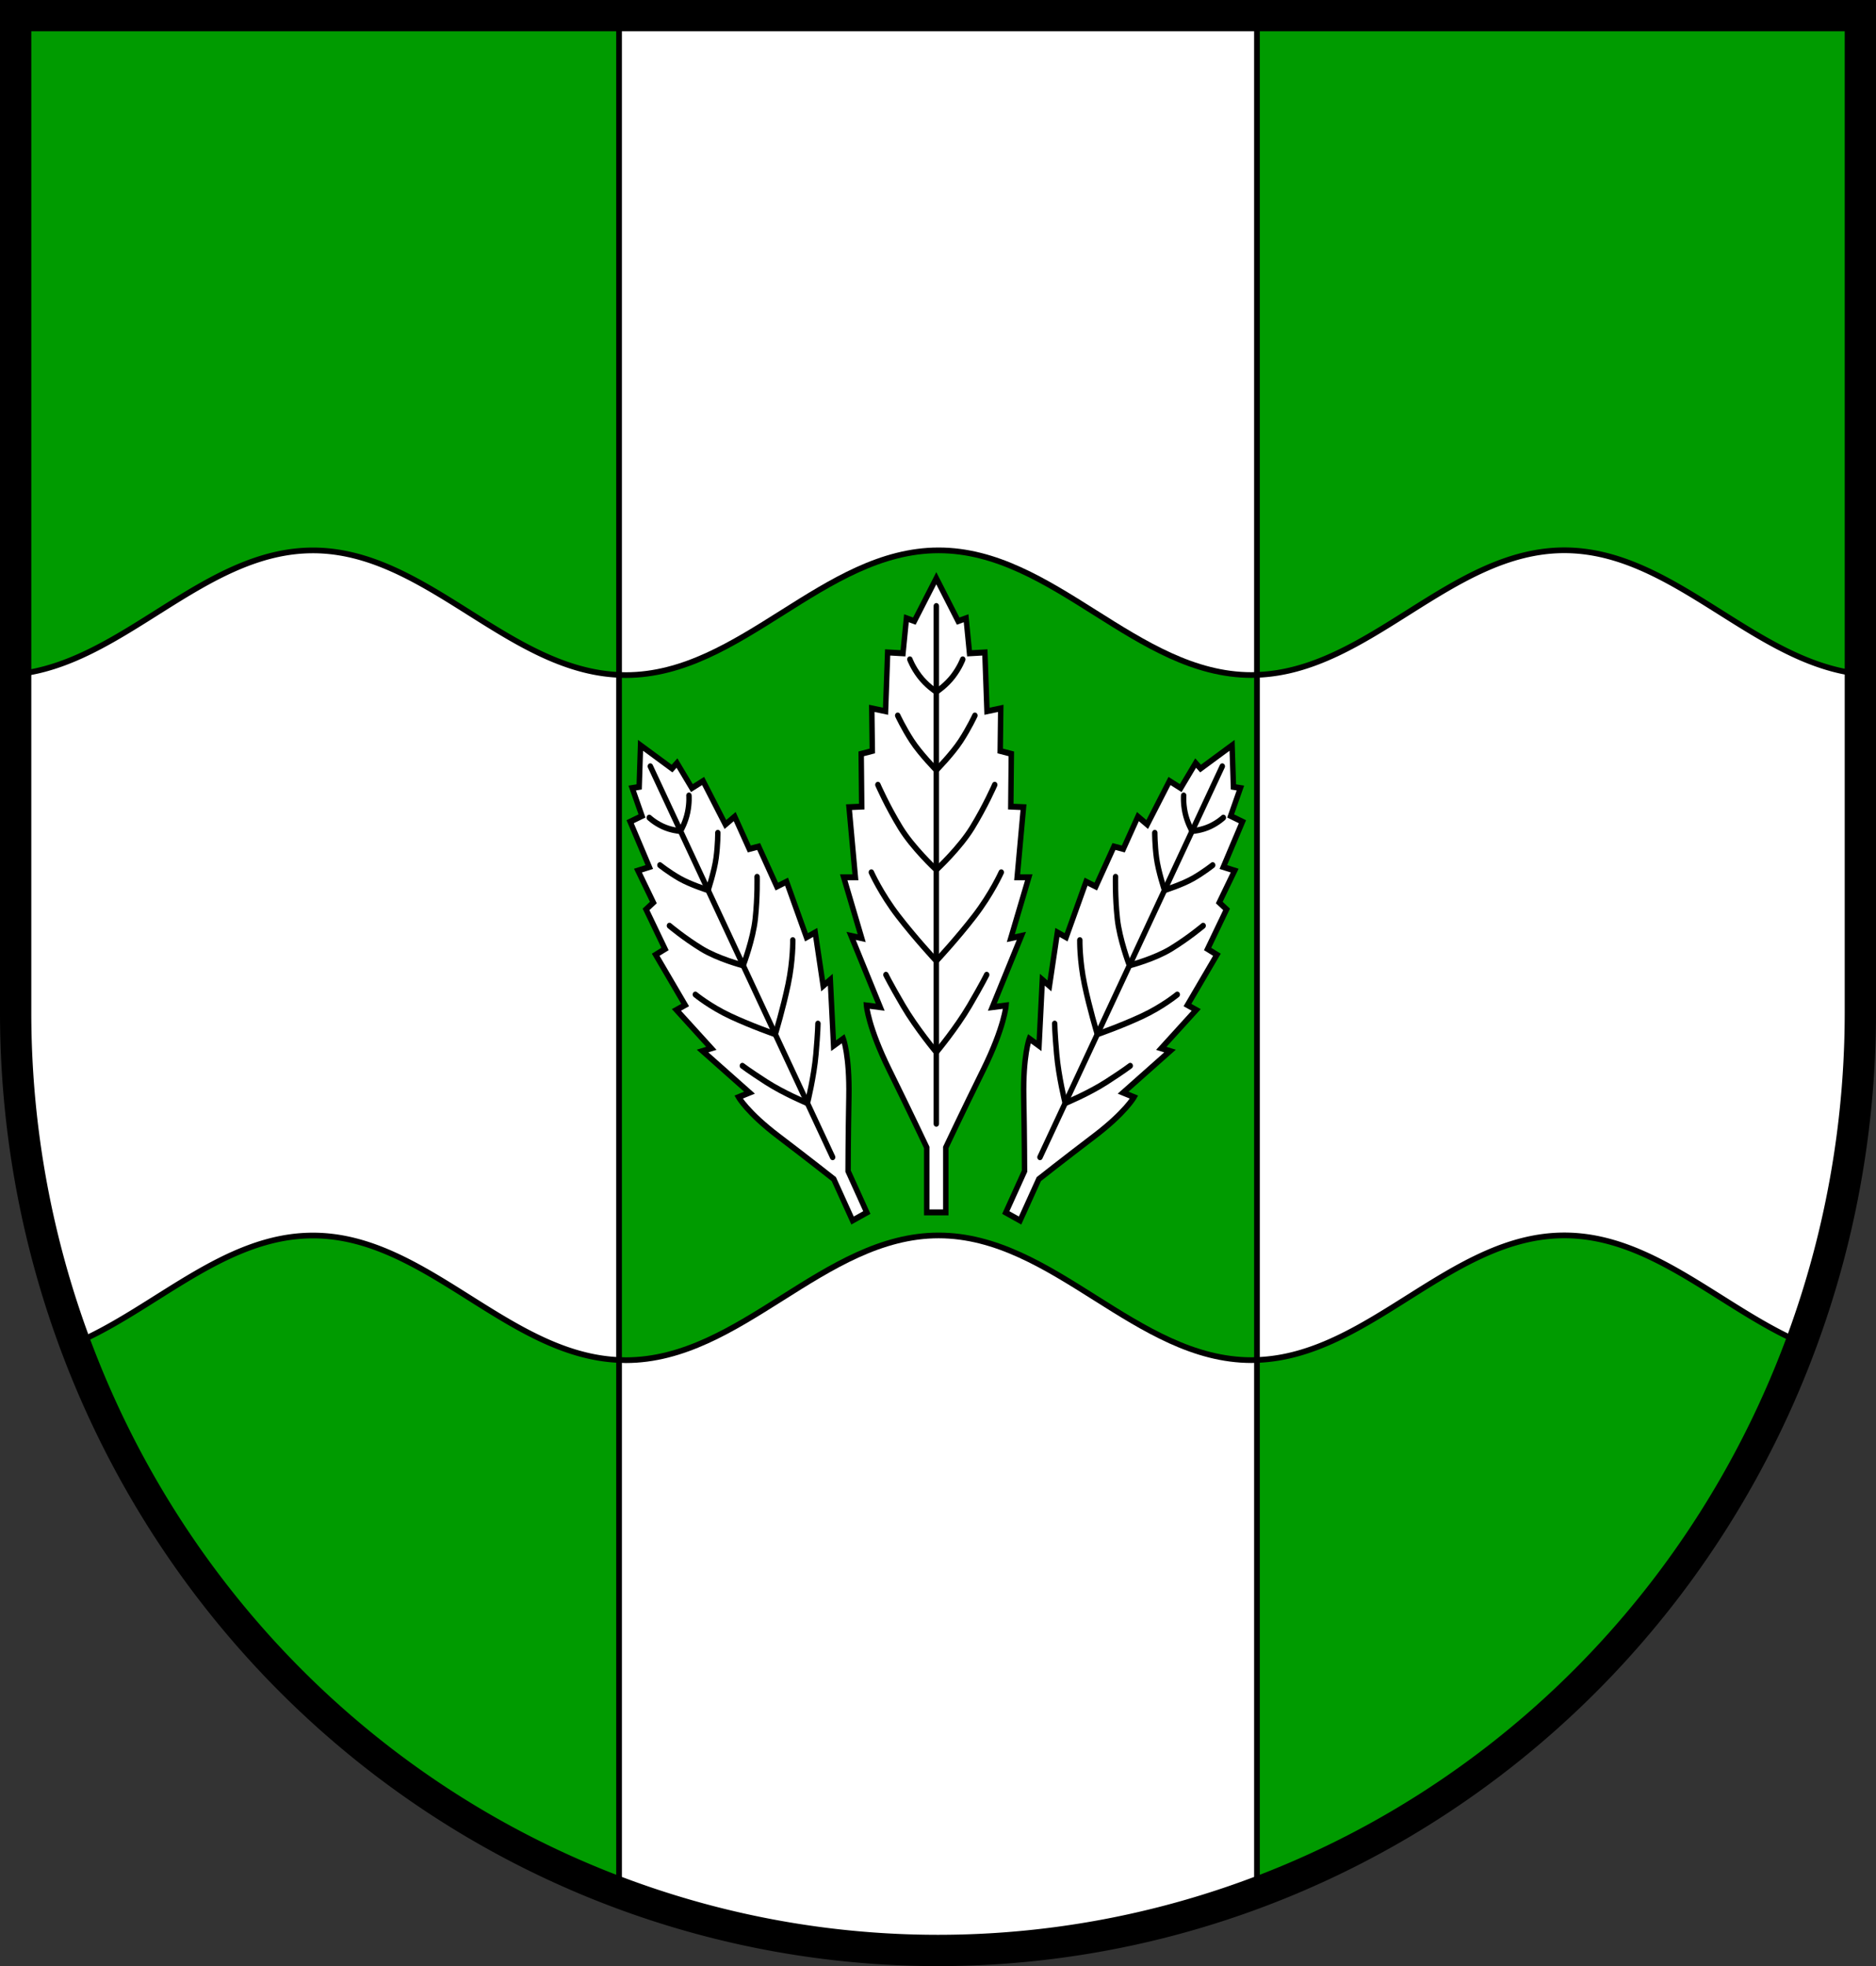 <?xml version="1.0" encoding="UTF-8" standalone="no"?>
<!-- Created with Inkscape (http://www.inkscape.org/) -->

<svg
   width="131.857mm"
   height="138.195mm"
   viewBox="0 0 131.857 138.195"
   version="1.1"
   id="svg5"
   inkscape:version="1.2.2 (732a01da63, 2022-12-09)"
   sodipodi:docname="DEU Essel COA.svg"
   xmlns:inkscape="http://www.inkscape.org/namespaces/inkscape"
   xmlns:sodipodi="http://sodipodi.sourceforge.net/DTD/sodipodi-0.dtd"
   xmlns="http://www.w3.org/2000/svg"
   xmlns:svg="http://www.w3.org/2000/svg">
  <rect x="0" y="0" width="131.857" height="138.195" fill="#333333" stroke="none"/>
  <sodipodi:namedview
     id="namedview7"
     pagecolor="#9e9e9e"
     bordercolor="#666666"
     borderopacity="1.0"
     inkscape:showpageshadow="2"
     inkscape:pageopacity="0"
     inkscape:pagecheckerboard="0"
     inkscape:deskcolor="#8c8c8c"
     inkscape:document-units="mm"
     showgrid="false"
     inkscape:zoom="1.0248297"
     inkscape:cx="249.30973"
     inkscape:cy="261.99476"
     inkscape:current-layer="layer1" />
  <defs
     id="defs2" />
  <g
     inkscape:label="Ebene 1"
     inkscape:groupmode="layer"
     id="layer1"
     transform="translate(-560.792,-84.437)">
    <g
       id="g3275"
       transform="translate(521.197,-6.121)">
      <path
         id="path2095"
         style="fill:#009b00;fill-opacity:1;stroke:none;stroke-width:2.2;stroke-linecap:round;stroke-dasharray:none"
         d="m 40.695,91.657 v 70.065 a 64.829,65.93 0 0 0 64.829,65.93 64.829,65.93 0 0 0 64.829,-65.929 64.829,65.93 0 0 0 0,-5.2e-4 V 91.657 Z" />
      <path
         id="path845"
         style="fill:#ffffff;fill-opacity:1;stroke:#000000;stroke-width:0.4;stroke-dasharray:none"
         d="m 83.106,91.657 v 46.336 c -7.848,-0.33 -13.583,-8.749 -21.518,-8.748 -7.724,7.5e-4 -13.36,7.98 -20.893,8.71 v 23.768 a 64.829,65.93 0 0 0 4.193,23.249 c 5.601,-2.394 10.472,-7.572 16.7,-7.572 7.935,-8.1e-4 13.67,8.418 21.518,8.748 v 37.398 a 64.829,65.93 0 0 0 22.418,4.107 64.829,65.93 0 0 0 22.418,-4.107 v -37.399 c 7.894,-0.272 13.638,-8.755 21.602,-8.756 6.2,-6.2e-4 11.059,5.132 16.63,7.539 a 64.829,65.93 0 0 0 4.179,-23.206 64.829,65.93 0 0 0 0,-5.2e-4 v -23.79 c -7.489,-0.782 -13.115,-8.697 -20.809,-8.697 -7.965,7.7e-4 -13.709,8.484 -21.602,8.756 V 91.657 Z" />
      <path
         id="path3153"
         style="fill:#009b00;fill-opacity:1;stroke:#000000;stroke-width:0.4;stroke-dasharray:none"
         d="m 105.566,129.241 c -8.094,7.8e-4 -13.894,8.768 -21.987,8.768 -0.159,1e-5 -0.316,-0.009 -0.473,-0.016 v 48.155 c 0.157,0.007 0.314,0.015 0.473,0.015 8.094,-8.3e-4 13.894,-8.767 21.987,-8.768 8.094,-8.3e-4 13.898,8.765 21.991,8.764 0.129,-1e-5 0.256,-0.009 0.384,-0.013 v -48.154 c -0.128,0.004 -0.255,0.013 -0.384,0.013 -8.094,8.9e-4 -13.898,-8.765 -21.991,-8.764 z" />
      <path
         id="path3223"
         style="fill:none;stroke:#000000;stroke-width:2.2;stroke-linecap:round;stroke-dasharray:none"
         d="m 40.695,91.657 v 70.065 a 64.829,65.93 0 0 0 64.829,65.93 64.829,65.93 0 0 0 64.829,-65.929 64.829,65.93 0 0 0 0,-5.2e-4 V 91.657 Z" />
      <g
         id="g2039"
         transform="matrix(0.945,0,0,1.036,-166.341,-7.001)"
         style="stroke-width:1.011">
        <g
           id="g1932"
           style="stroke-width:1.011">
          <path
             id="path1723"
             style="fill:#ffffff;stroke:#000000;stroke-width:0.404;stroke-linecap:round;stroke-dasharray:none"
             d="m 287.561,133.399 -1.632,2.91 -0.59,-0.196 -0.256,2.379 -1.141,-0.059 -0.157,3.991 -1.023,-0.196 0.039,2.89 -0.826,0.197 0.039,3.579 -0.944,0.039 0.472,4.759 h -0.866 l 1.337,4.129 -0.787,-0.157 2.163,4.837 -1.022,-0.118 c 0,0 0.118,1.455 1.691,4.366 1.573,2.91 2.792,5.27 2.792,5.27 v 4.404 h 0.708 0.708 v -4.404 c 0,0 1.219,-2.36 2.793,-5.27 1.573,-2.91 1.691,-4.366 1.691,-4.366 l -1.023,0.118 2.163,-4.837 -0.787,0.157 1.337,-4.129 h -0.866 l 0.472,-4.759 -0.944,-0.039 0.039,-3.579 -0.826,-0.197 0.039,-2.89 -1.023,0.196 -0.157,-3.991 -1.141,0.059 -0.256,-2.379 -0.59,0.196 z" />
          <path
             style="fill:none;stroke:#000000;stroke-width:0.404;stroke-linecap:round;stroke-dasharray:none"
             d="M 287.562,170.411 V 135.286"
             id="path1887" />
          <g
             id="g1904"
             style="stroke-width:1.011">
            <path
               style="fill:none;stroke:#000000;stroke-width:0.404;stroke-linecap:round;stroke-dasharray:none"
               d="m 283.815,160.303 c 0,0 0.306,0.584 1.279,2.1 0.973,1.516 2.433,3.115 2.433,3.115"
               id="path1889" />
            <path
               style="fill:none;stroke:#000000;stroke-width:0.404;stroke-linecap:round;stroke-dasharray:none"
               d="m 282.73,153.351 c 0,0 0.709,1.446 1.988,2.962 1.279,1.516 2.781,2.989 2.781,2.989"
               id="path1891" />
            <path
               style="fill:none;stroke:#000000;stroke-width:0.404;stroke-linecap:round;stroke-dasharray:none"
               d="m 283.217,147.413 c 0,0 0.681,1.432 1.682,2.92 0.915,1.36 2.586,2.781 2.586,2.781"
               id="path1893"
               sodipodi:nodetypes="csc" />
            <path
               style="fill:none;stroke:#000000;stroke-width:0.404;stroke-linecap:round;stroke-dasharray:none"
               d="m 284.691,142.714 c 0,0 0.431,0.848 1.057,1.724 0.626,0.876 1.808,1.974 1.808,1.974"
               id="path1895" />
            <path
               style="fill:none;stroke:#000000;stroke-width:0.404;stroke-linecap:round;stroke-dasharray:none"
               d="m 285.595,138.904 c 0,0 0.213,0.536 0.718,1.141 0.519,0.62 1.16,1.003 1.16,1.003"
               id="path1897"
               sodipodi:nodetypes="csc" />
          </g>
          <g
             id="g1916"
             inkscape:transform-center-x="-2.4187758"
             inkscape:transform-center-y="24.193501"
             transform="matrix(-1,0,0,1,575.123,0)"
             style="stroke-width:1.011">
            <path
               style="fill:none;stroke:#000000;stroke-width:0.404;stroke-linecap:round;stroke-dasharray:none"
               d="m 283.815,160.303 c 0,0 0.306,0.584 1.279,2.1 0.973,1.516 2.433,3.115 2.433,3.115"
               id="path1906" />
            <path
               style="fill:none;stroke:#000000;stroke-width:0.404;stroke-linecap:round;stroke-dasharray:none"
               d="m 282.73,153.351 c 0,0 0.709,1.446 1.988,2.962 1.279,1.516 2.781,2.989 2.781,2.989"
               id="path1908" />
            <path
               style="fill:none;stroke:#000000;stroke-width:0.404;stroke-linecap:round;stroke-dasharray:none"
               d="m 283.217,147.413 c 0,0 0.681,1.432 1.682,2.92 0.915,1.36 2.586,2.781 2.586,2.781"
               id="path1910"
               sodipodi:nodetypes="csc" />
            <path
               style="fill:none;stroke:#000000;stroke-width:0.404;stroke-linecap:round;stroke-dasharray:none"
               d="m 284.691,142.714 c 0,0 0.431,0.848 1.057,1.724 0.626,0.876 1.808,1.974 1.808,1.974"
               id="path1912" />
            <path
               style="fill:none;stroke:#000000;stroke-width:0.404;stroke-linecap:round;stroke-dasharray:none"
               d="m 285.595,138.904 c 0,0 0.213,0.536 0.718,1.141 0.519,0.62 1.16,1.003 1.16,1.003"
               id="path1914"
               sodipodi:nodetypes="csc" />
          </g>
        </g>
        <g
           id="g1962"
           transform="matrix(0.75,-0.382,0.386,0.755,-1.6,153.868)"
           style="stroke-width:1.196">
          <path
             id="path1934"
             style="fill:#ffffff;stroke:#000000;stroke-width:0.478;stroke-linecap:round;stroke-dasharray:none"
             d="m 287.561,133.399 -1.632,2.91 -0.59,-0.196 -0.256,2.379 -1.141,-0.059 -0.157,3.991 -1.023,-0.196 0.039,2.89 -0.826,0.197 0.039,3.579 -0.944,0.039 0.472,4.759 h -0.866 l 1.337,4.129 -0.787,-0.157 2.163,4.837 -1.022,-0.118 c 0,0 0.118,1.455 1.691,4.366 1.573,2.91 2.792,5.27 2.792,5.27 l -0.044,3.699 h 0.708 0.708 l 0.044,-3.699 c 0,0 1.219,-2.36 2.793,-5.27 1.573,-2.91 1.691,-4.366 1.691,-4.366 l -1.023,0.118 2.163,-4.837 -0.787,0.157 1.337,-4.129 h -0.866 l 0.472,-4.759 -0.944,-0.039 0.039,-3.579 -0.826,-0.197 0.039,-2.89 -1.023,0.196 -0.157,-3.991 -1.141,0.059 -0.256,-2.379 -0.59,0.196 z"
             sodipodi:nodetypes="cccccccccccccccccscccccsccccccccccccccccc" />
          <path
             style="fill:none;stroke:#000000;stroke-width:0.478;stroke-linecap:round;stroke-dasharray:none"
             d="M 287.562,170.411 V 135.286"
             id="path1936" />
          <g
             id="g1948"
             style="stroke-width:1.196">
            <path
               style="fill:none;stroke:#000000;stroke-width:0.478;stroke-linecap:round;stroke-dasharray:none"
               d="m 283.815,160.303 c 0,0 0.306,0.584 1.279,2.1 0.973,1.516 2.433,3.115 2.433,3.115"
               id="path1938" />
            <path
               style="fill:none;stroke:#000000;stroke-width:0.478;stroke-linecap:round;stroke-dasharray:none"
               d="m 282.73,153.351 c 0,0 0.709,1.446 1.988,2.962 1.279,1.516 2.781,2.989 2.781,2.989"
               id="path1940" />
            <path
               style="fill:none;stroke:#000000;stroke-width:0.478;stroke-linecap:round;stroke-dasharray:none"
               d="m 283.217,147.413 c 0,0 0.681,1.432 1.682,2.92 0.915,1.36 2.586,2.781 2.586,2.781"
               id="path1942"
               sodipodi:nodetypes="csc" />
            <path
               style="fill:none;stroke:#000000;stroke-width:0.478;stroke-linecap:round;stroke-dasharray:none"
               d="m 284.691,142.714 c 0,0 0.431,0.848 1.057,1.724 0.626,0.876 1.808,1.974 1.808,1.974"
               id="path1944" />
            <path
               style="fill:none;stroke:#000000;stroke-width:0.478;stroke-linecap:round;stroke-dasharray:none"
               d="m 285.595,138.904 c 0,0 0.213,0.536 0.718,1.141 0.519,0.62 1.16,1.003 1.16,1.003"
               id="path1946"
               sodipodi:nodetypes="csc" />
          </g>
          <g
             id="g1960"
             inkscape:transform-center-x="-2.4187758"
             inkscape:transform-center-y="24.193501"
             transform="matrix(-1,0,0,1,575.123,0)"
             style="stroke-width:1.196">
            <path
               style="fill:none;stroke:#000000;stroke-width:0.478;stroke-linecap:round;stroke-dasharray:none"
               d="m 283.815,160.303 c 0,0 0.306,0.584 1.279,2.1 0.973,1.516 2.433,3.115 2.433,3.115"
               id="path1950" />
            <path
               style="fill:none;stroke:#000000;stroke-width:0.478;stroke-linecap:round;stroke-dasharray:none"
               d="m 282.73,153.351 c 0,0 0.709,1.446 1.988,2.962 1.279,1.516 2.781,2.989 2.781,2.989"
               id="path1952" />
            <path
               style="fill:none;stroke:#000000;stroke-width:0.478;stroke-linecap:round;stroke-dasharray:none"
               d="m 283.217,147.413 c 0,0 0.681,1.432 1.682,2.92 0.915,1.36 2.586,2.781 2.586,2.781"
               id="path1954"
               sodipodi:nodetypes="csc" />
            <path
               style="fill:none;stroke:#000000;stroke-width:0.478;stroke-linecap:round;stroke-dasharray:none"
               d="m 284.691,142.714 c 0,0 0.431,0.848 1.057,1.724 0.626,0.876 1.808,1.974 1.808,1.974"
               id="path1956" />
            <path
               style="fill:none;stroke:#000000;stroke-width:0.478;stroke-linecap:round;stroke-dasharray:none"
               d="m 285.595,138.904 c 0,0 0.213,0.536 0.718,1.141 0.519,0.62 1.16,1.003 1.16,1.003"
               id="path1958"
               sodipodi:nodetypes="csc" />
          </g>
        </g>
        <g
           id="g1992"
           transform="matrix(-0.75,-0.382,-0.386,0.755,576.723,153.868)"
           style="stroke-width:1.196"
           inkscape:transform-center-x="-13.942149"
           inkscape:transform-center-y="-25.647621">
          <path
             id="path1964"
             style="fill:#ffffff;stroke:#000000;stroke-width:0.478;stroke-linecap:round;stroke-dasharray:none"
             d="m 287.561,133.399 -1.632,2.91 -0.59,-0.196 -0.256,2.379 -1.141,-0.059 -0.157,3.991 -1.023,-0.196 0.039,2.89 -0.826,0.197 0.039,3.579 -0.944,0.039 0.472,4.759 h -0.866 l 1.337,4.129 -0.787,-0.157 2.163,4.837 -1.022,-0.118 c 0,0 0.118,1.455 1.691,4.366 1.573,2.91 2.792,5.27 2.792,5.27 l -0.044,3.699 h 0.708 0.708 l 0.044,-3.699 c 0,0 1.219,-2.36 2.793,-5.27 1.573,-2.91 1.691,-4.366 1.691,-4.366 l -1.023,0.118 2.163,-4.837 -0.787,0.157 1.337,-4.129 h -0.866 l 0.472,-4.759 -0.944,-0.039 0.039,-3.579 -0.826,-0.197 0.039,-2.89 -1.023,0.196 -0.157,-3.991 -1.141,0.059 -0.256,-2.379 -0.59,0.196 z"
             sodipodi:nodetypes="cccccccccccccccccscccccsccccccccccccccccc" />
          <path
             style="fill:none;stroke:#000000;stroke-width:0.478;stroke-linecap:round;stroke-dasharray:none"
             d="M 287.562,170.411 V 135.286"
             id="path1966" />
          <g
             id="g1978"
             style="stroke-width:1.196">
            <path
               style="fill:none;stroke:#000000;stroke-width:0.478;stroke-linecap:round;stroke-dasharray:none"
               d="m 283.815,160.303 c 0,0 0.306,0.584 1.279,2.1 0.973,1.516 2.433,3.115 2.433,3.115"
               id="path1968" />
            <path
               style="fill:none;stroke:#000000;stroke-width:0.478;stroke-linecap:round;stroke-dasharray:none"
               d="m 282.73,153.351 c 0,0 0.709,1.446 1.988,2.962 1.279,1.516 2.781,2.989 2.781,2.989"
               id="path1970" />
            <path
               style="fill:none;stroke:#000000;stroke-width:0.478;stroke-linecap:round;stroke-dasharray:none"
               d="m 283.217,147.413 c 0,0 0.681,1.432 1.682,2.92 0.915,1.36 2.586,2.781 2.586,2.781"
               id="path1972"
               sodipodi:nodetypes="csc" />
            <path
               style="fill:none;stroke:#000000;stroke-width:0.478;stroke-linecap:round;stroke-dasharray:none"
               d="m 284.691,142.714 c 0,0 0.431,0.848 1.057,1.724 0.626,0.876 1.808,1.974 1.808,1.974"
               id="path1974" />
            <path
               style="fill:none;stroke:#000000;stroke-width:0.478;stroke-linecap:round;stroke-dasharray:none"
               d="m 285.595,138.904 c 0,0 0.213,0.536 0.718,1.141 0.519,0.62 1.16,1.003 1.16,1.003"
               id="path1976"
               sodipodi:nodetypes="csc" />
          </g>
          <g
             id="g1990"
             inkscape:transform-center-x="-2.4187758"
             inkscape:transform-center-y="24.193501"
             transform="matrix(-1,0,0,1,575.123,0)"
             style="stroke-width:1.196">
            <path
               style="fill:none;stroke:#000000;stroke-width:0.478;stroke-linecap:round;stroke-dasharray:none"
               d="m 283.815,160.303 c 0,0 0.306,0.584 1.279,2.1 0.973,1.516 2.433,3.115 2.433,3.115"
               id="path1980" />
            <path
               style="fill:none;stroke:#000000;stroke-width:0.478;stroke-linecap:round;stroke-dasharray:none"
               d="m 282.73,153.351 c 0,0 0.709,1.446 1.988,2.962 1.279,1.516 2.781,2.989 2.781,2.989"
               id="path1982" />
            <path
               style="fill:none;stroke:#000000;stroke-width:0.478;stroke-linecap:round;stroke-dasharray:none"
               d="m 283.217,147.413 c 0,0 0.681,1.432 1.682,2.92 0.915,1.36 2.586,2.781 2.586,2.781"
               id="path1984"
               sodipodi:nodetypes="csc" />
            <path
               style="fill:none;stroke:#000000;stroke-width:0.478;stroke-linecap:round;stroke-dasharray:none"
               d="m 284.691,142.714 c 0,0 0.431,0.848 1.057,1.724 0.626,0.876 1.808,1.974 1.808,1.974"
               id="path1986" />
            <path
               style="fill:none;stroke:#000000;stroke-width:0.478;stroke-linecap:round;stroke-dasharray:none"
               d="m 285.595,138.904 c 0,0 0.213,0.536 0.718,1.141 0.519,0.62 1.16,1.003 1.16,1.003"
               id="path1988"
               sodipodi:nodetypes="csc" />
          </g>
        </g>
      </g>
    </g>
  </g>
</svg>
